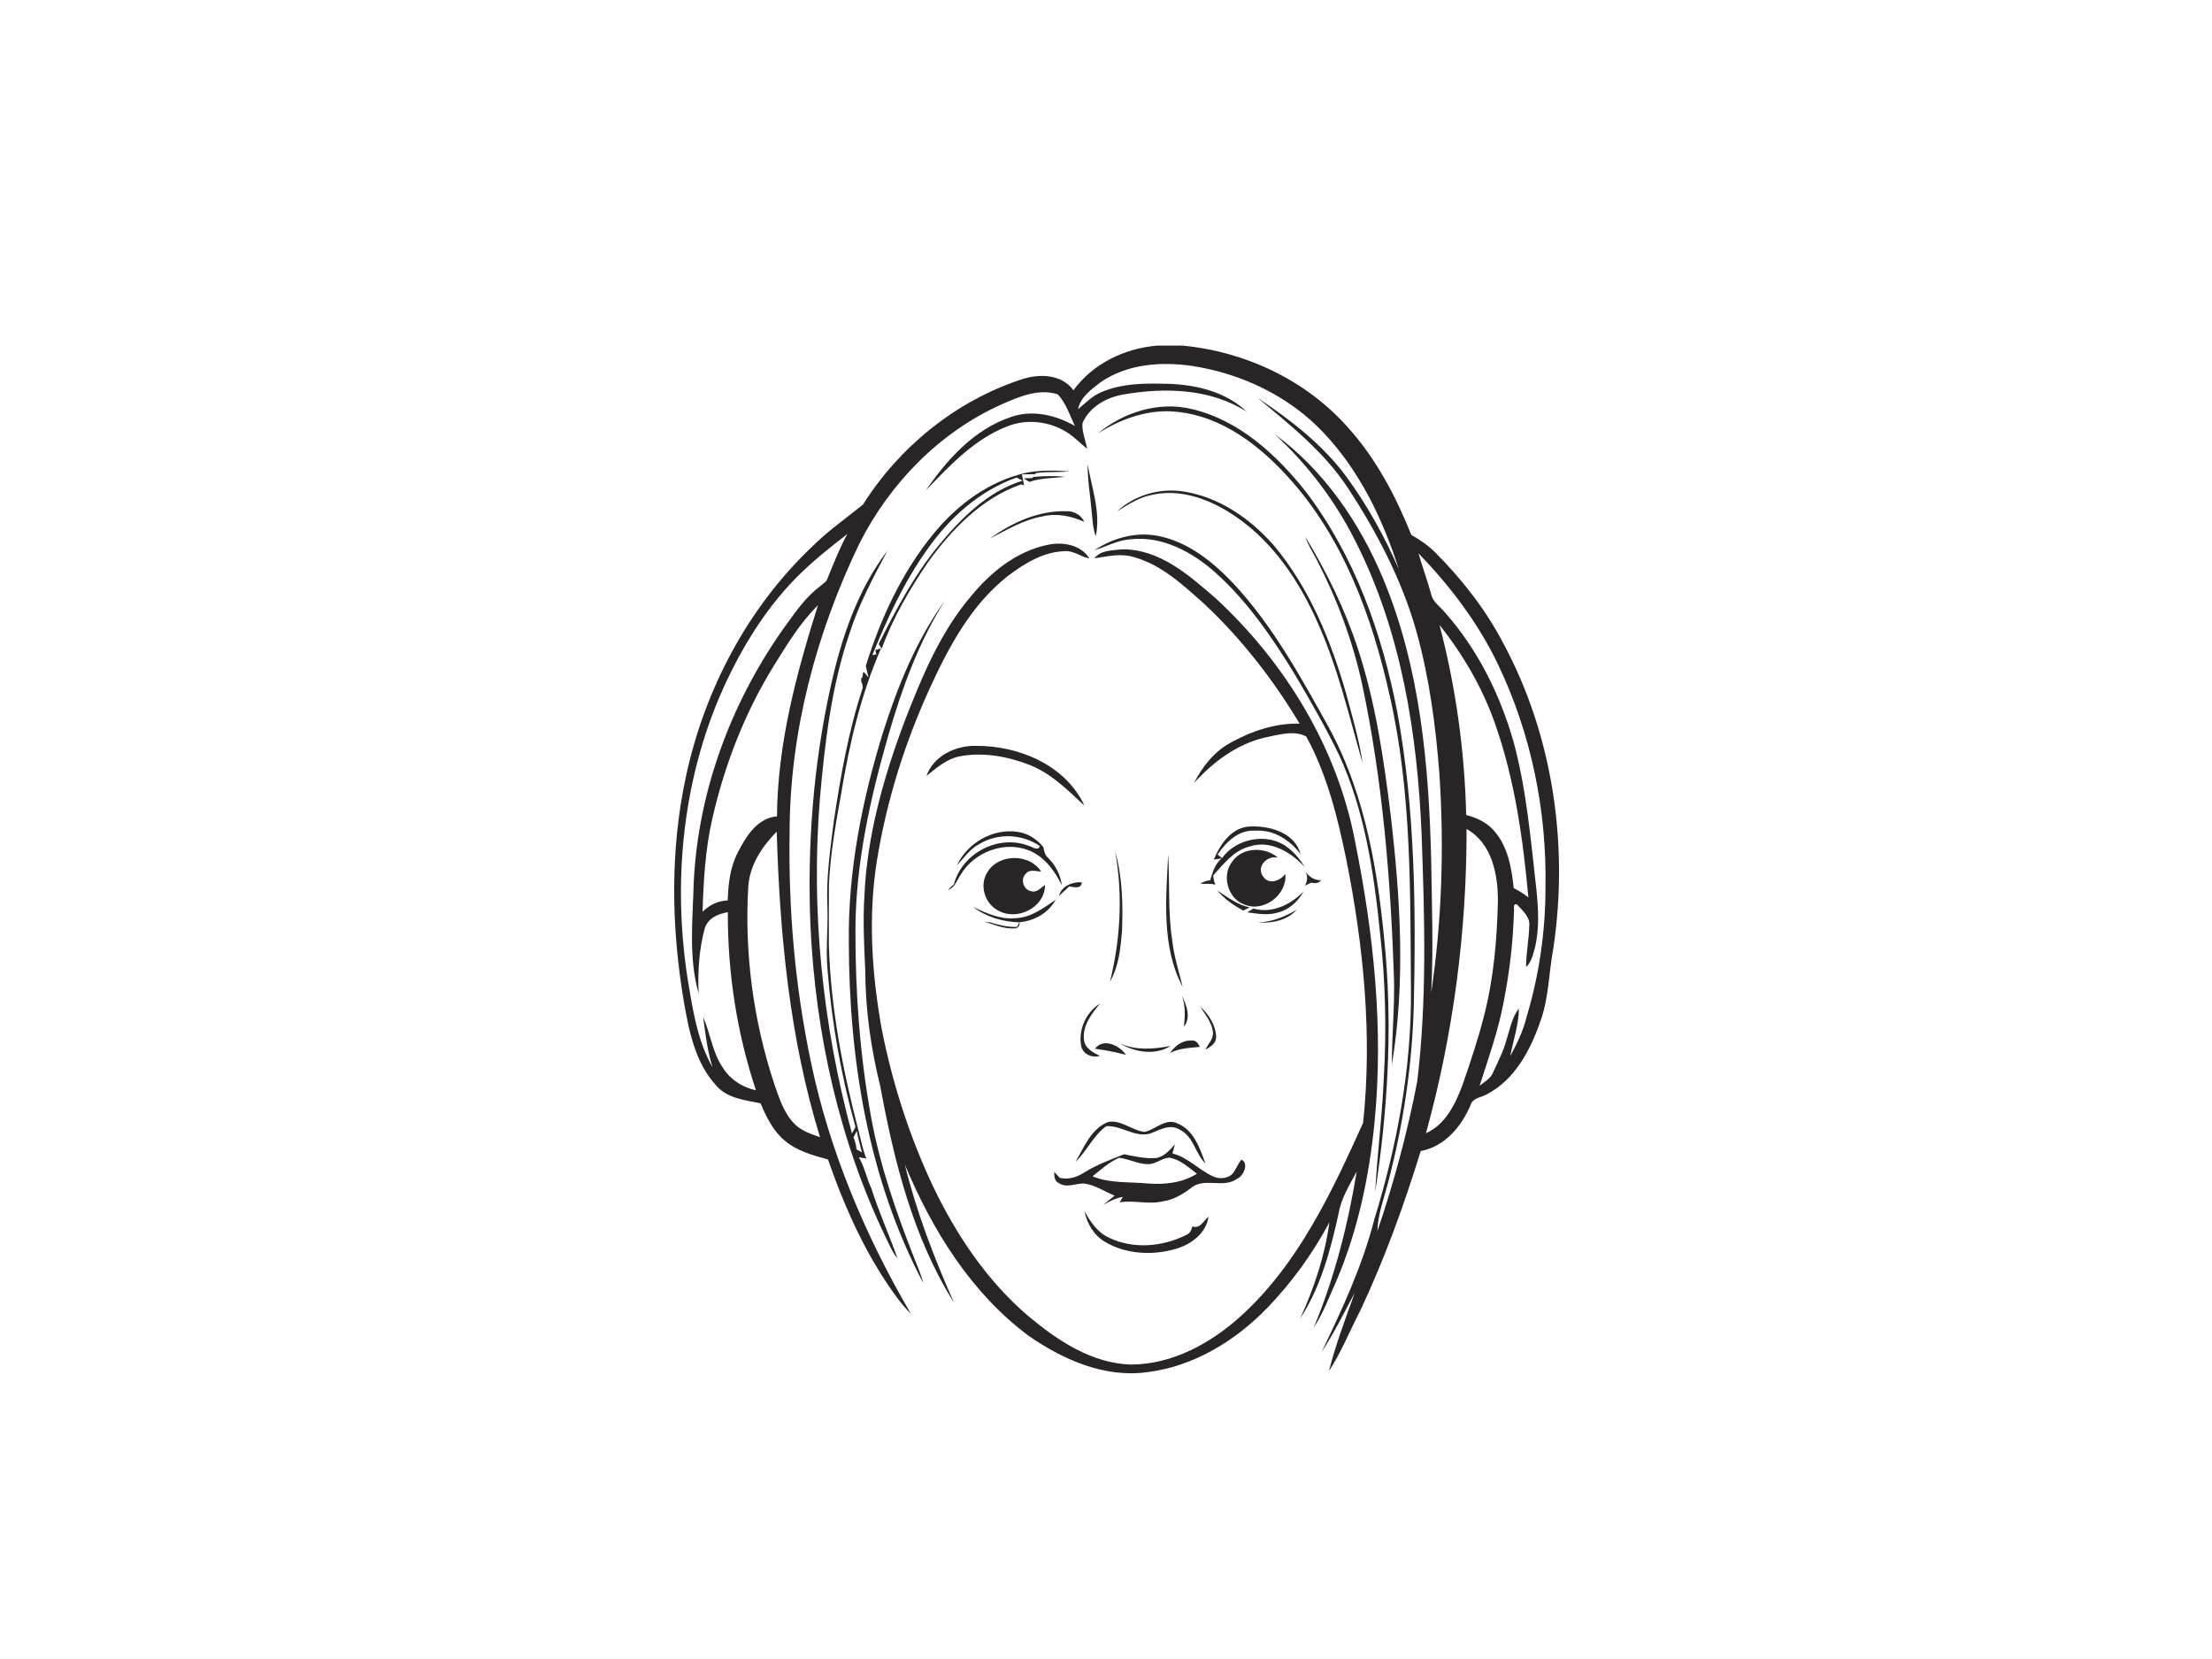 <?xml version="1.0" encoding="utf-8"?>
<!-- Generator: Adobe Illustrator 17.0.0, SVG Export Plug-In . SVG Version: 6.00 Build 0)  -->
<!DOCTYPE svg PUBLIC "-//W3C//DTD SVG 1.1//EN" "http://www.w3.org/Graphics/SVG/1.1/DTD/svg11.dtd">
<svg version="1.1" id="Layer_1" xmlns="http://www.w3.org/2000/svg" xmlns:xlink="http://www.w3.org/1999/xlink" x="0px" y="0px"
	 width="800px" height="600px" viewBox="0 0 800 600" enable-background="new 0 0 800 600" xml:space="preserve">
<path fill="#292526" d="M418.4,125h9.32c22.58,2.12,44.62,12.46,59.73,29.54c10.2,11.27,17.36,24.9,22.98,38.93
	c3.15,1.75,6.14,3.82,8.7,6.38c9.57,9.64,18.07,20.44,24.4,32.5c18.15,33.56,23.86,73.17,18.24,110.74
	c-1.65,8.71-1.58,17.76-4.64,26.18c-3.58,10.41-9.23,21.24-19.41,26.49c-2.06,1.23-5.16,1.26-5.89,3.97
	c-3.31,7.74-9.35,14.95-18.01,16.56c-6.05,19.63-13.07,39.01-21.81,57.61c-3.81,7.31-6.87,15.04-11.37,21.97
	c2.4-9.64,6-18.91,9.29-28.26c-3.86,7.17-7.45,14.52-11.94,21.35c7.48-15.52,14.77-31.27,19.07-48.01
	c8.15-26.54,13.36-54.15,13.24-81.97c-0.31-35.78,0.37-72.01-7.63-107.11c-6.34-28.67-16.85-57.53-36.97-79.51
	c-10.43-11.45-23.82-21.7-39.69-23.38c-10.31-1.24-20.46,2.39-29.07,7.84c9.38-7.71,22.12-11.82,34.15-8.87
	c17.03,4.01,30.55,16.48,41.15,29.83c17.65,23.19,27.63,51.34,33.1,79.73c6.46,35.07,6.78,70.92,5.97,106.47
	c-0.6,21.32-3.77,42.56-9.16,63.2c-1.51,5.99-3.85,11.86-4.01,18.12c6.01-17.73,10.9-35.84,14.43-54.23
	c3.55-29.5,2.65-59.29,1.59-88.91c-1.49-36.47-7.27-73.63-23.97-106.47c-7.26-14.53-17.23-27.61-29.14-38.64
	c17.79,13.08,30.67,31.91,39.13,52.13c13.41,32.09,16.59,67.27,17.42,101.71c0.23,16.02,0.86,32.07,0.02,48.08
	c3.88-26.1,4.7-52.65,2.97-78.96c-1.33-17.36-3.62-34.74-8.29-51.54c-5.24-18.57-14.25-35.87-24.8-51.95
	c-8.53-13.03-20.85-22.8-32.68-32.63c11.85,7.92,23.42,16.79,31.98,28.34c7.65,10.4,13.95,21.79,19.09,33.62
	c-5.72-18-14.16-35.62-27.28-49.43c-12.44-13.2-29.67-21.35-47.49-24.08c-11.21-1.64-23.51-0.72-33.06,5.9
	c-3.34,2.58-7.28,5.34-8.18,9.74c2.64-2.11,5-4.69,8.17-6.03c7.8-3.47,16.57-3.35,24.94-3.12c9.99,0.39,20.48,2.96,27.89,10.07
	c-13.11-8.41-29.52-8.81-44.43-6.26c-6.2,1.04-12.38,4.41-14.96,10.41c-0.26,3.17,1.16,6.18,1.68,9.27
	c-2.88-2.34-5.43-5.15-8.79-6.83c-6.17-3.32-13.74-3.9-20.25-1.22c-11.83,4.61-20.68,14.14-29.28,23.09
	c7.71-11.25,17.56-22.17,30.87-26.58c7.7-2.67,16.14-0.69,23.02,3.27c-1.85-3.89-3.18-8.26-6.18-11.43
	c-6.89-2.24-14.01,0.85-20.28,3.61c-22.47,10.04-40.53,28.61-51.53,50.47c-15.62,32.44-25.13,68.18-25.18,104.3
	c-0.46,27.89,1.95,55.85,7.72,83.15c6.71,32.13,19.62,62.73,36.15,91c-3.67-3.6-6.55-7.89-9.4-12.14
	c-8.82-13.52-15.3-28.43-20.57-43.65c-5.55-1.58-11.39-3.1-15.83-6.99c-4.12-3.5-6.51-8.48-8.59-13.35
	c-5.53-1.15-11.88-1.73-15.85-6.24c-7.76-8.25-10.01-19.87-11.9-30.65c-4.52-26.8-4.98-54.51,0.75-81.16
	c6.7-31.38,22.3-61.11,45.67-83.27c5.64-5.66,12.24-10.2,18.39-15.22c13.19-20.88,33.5-37.36,57-45.16
	c6.45-2.23,14.72-2.19,19.12,3.83C395.25,131.5,406.65,126.02,418.4,125 M289.48,207.43c-11.07,10.78-19.53,23.95-26.19,37.82
	c-16.66,34.63-20.54,74.62-14.02,112.26c1.63,9.78,3.46,19.8,8.44,28.52c-1.89-5.91-2.58-12.09-3.41-18.21
	c2.62,5.9,3.3,12.61,6.96,18.06c2.63,4.4,7.16,7.37,12.14,8.44c-6.91-20.74-10.25-42.56-10.17-64.41c-3.56,0.6-7.21,2.14-8.37,5.89
	c-2.04,7.61-2.55,15.61-2.19,23.48c-3.74-13.1-2.1-26.87-1.77-40.26c1.64-33.61,14.03-66.32,33.73-93.47
	c3.56-4.97,7.23-10.01,12.18-13.71c0.92-0.8,2.14-1.45,2.51-2.72c2.19-5.4,4.32-10.85,7.12-15.98
	C300.59,197.67,294.78,202.27,289.48,207.43 M513.03,200.12c1.41,4.99,3.22,9.86,4.6,14.86c0.6,2.8,3.21,4.37,4.91,6.48
	c11.91,13.39,20.05,29.85,24.91,47.03c4.71,17.45,6.18,35.54,8.23,53.44c0.7,7,1.1,14.2-0.62,21.09c-0.67,2.39-1.24,4.98-3.13,6.74
	c-0.02-4.95,1.01-9.83,1.14-14.77c0.46-3.3-2.44-5.67-4.43-7.87c-1.72-0.57-0.87,1.96-1.11,2.8c-0.3,10.81-1.59,21.6-3.67,32.21
	c-1.93,10.46-5.52,20.49-8.75,30.58c1.73-1.46,3.97-2.58,4.86-4.8c1.76-3.89,3.77-7.71,4.88-11.86c1.23-3.85,1.93-8.05,4.49-11.31
	c-0.05,5.9-2.07,11.48-3.13,17.21c2.38-4.45,4.64-9.01,5.84-13.94c4.59-15.25,6.92-31.13,6.89-47.05
	c0.52-27.75-5.17-55.68-17.2-80.73C534.63,225.3,524.46,211.99,513.03,200.12 M279.81,240.87c-10.5,17-17.79,35.87-22.22,55.32
	c-2.52,11.01-3.16,22.33-3.5,33.58c2.43-2.49,5.6-3.99,9.1-4.11c0.2-6,0.86-12.15,3.74-17.52c2.89-5.71,7.03-12.31,14.08-12.89
	c0.18-26.13,6.99-51.61,14.82-76.35C289.33,225.29,284.59,233.19,279.81,240.87 M520.61,226c5.89,22.43,9.1,45.57,9.66,68.75
	c3.8,1,7.55,2.71,10.13,5.78c4.98,5.66,6.3,13.43,7.05,20.68c1.89,0.91,3.67,2.04,5.31,3.37c-1.96-21.34-4.95-42.81-12.14-63.09
	C536.07,248.6,529.09,236.68,520.61,226 M530.4,299.81c0.07,37.12-4.8,74.25-14.68,110.04c7.22-3.24,10.79-10.88,13.38-17.9
	c2.81-8.2,5.59-16.43,7.69-24.85c3.45-13.42,4.61-27.31,4.95-41.13C541.79,316.31,539.6,304.92,530.4,299.81 M270.61,320.86
	c-1.39,24.03,1.85,48.31,9.41,71.16c1.82,5.12,3.45,10.64,7.44,14.56c2.47,2.49,5.9,3.55,9.12,4.7
	C285.57,375.54,282,338,280.91,300.77C275.54,306.21,271.04,313.01,270.61,320.86z"/>
<path fill="#292526" d="M394.71,183.94c-0.47-5.32-1.44-10.62-1.31-15.98c1.42,8.59,4.73,17.19,2.91,26
	C395.11,190.76,395.12,187.29,394.71,183.94z"/>
<path fill="#292526" d="M370.86,171.04c5.29-1.07,10.72-0.95,16.09-0.55c-4.1,0.39-8.24,0.02-12.32,0.61l-0.96,1.4
	c3.8-0.33,7.65-0.51,11.46-0.03c-4.29,0.5-8.7,0.35-12.82,1.82c-0.72-0.42-1.41-0.84-2.09-1.27l3.17-0.15l0.92-1.39
	c-1.18,0.02-3.54,0.07-4.72,0.09c0.25,1.32,0.5,2.64,0.78,3.96l-1.1-0.35c-14.18,4.97-25.09,16.28-33.69,28.22
	c-6.63,9.77-12.67,20.12-16.73,31.23c-0.37-0.57-0.72-1.14-1.06-1.72c6.2-12.36,12.73-24.69,21.53-35.46
	c8.19-9.95,17.91-19.76,30.55-23.62c-0.74-0.38-1.48-0.75-2.2-1.12c-13.29,4.71-24.18,14.42-32.19,25.83
	c-8.45,11.76-14.53,25.01-19.99,38.36l1.44-0.24l-0.35-1.57c0.51-0.14,1.52-0.41,2.03-0.55c-7.25,16.69-11.44,34.5-14.38,52.41
	c-1.98,10.92-3.92,21.89-4.44,33c0,7.32-0.05,14.64-0.02,21.96c0.67,22.72,5.04,45.17,10.75,67.12c0.89,3.33,1.47,6.77,2.83,9.97
	c-0.93-0.15-1.84-0.3-2.75-0.46c2.1,3.49,2.81,7.58,4.53,11.25c2.74,8.59,6.45,16.82,9.48,25.31c-1.89-2.2-2.96-4.92-4.22-7.47
	c-16.9-35.06-25.45-73.79-27.26-112.56c-1.24-28.9,0.97-58,7.18-86.27c3.86-17.57,9.64-35.22,20.68-49.67
	c-5.2,9.7-10.4,19.47-13.77,30c-6.58,19.26-8.92,39.64-10.7,59.82c-3.29,40.6,0.97,81.69,11.59,120.97c0.43-0.76,0.87-1.52,1.3-2.28
	c-5.18-18.46-8.55-37.45-10.09-56.56c-0.74-7.68,0.19-15.37-0.07-23.06c-0.52-10.46,1.02-20.86,2.33-31.21
	c2.46-16.23,5.28-32.5,10.47-48.11c-0.05-0.38-0.16-1.12-0.22-1.5l-0.35-0.57c-0.01-0.31-0.02-0.93-0.02-1.24l0.44-0.43
	c0.07-0.46,0.19-1.38,0.26-1.84l0.36,0.03c0.4,0.46,1.18,1.38,1.58,1.84c-0.3-1.38-0.63-2.76-0.97-4.13
	c5.35-17.24,13.11-34.02,24.66-48.03C346.29,182.49,357.66,174.08,370.86,171.04 M314.23,240.3
	C314.83,240.93,314.83,240.93,314.23,240.3 M308.68,411.33c0.6,1.4,0.97,2.86,1.1,4.38c0.49,0.26,1.47,0.79,1.95,1.05
	c-0.69-2.56-1.37-5.11-1.84-7.71C309.46,409.8,309.06,410.56,308.68,411.33z"/>
<path fill="#292526" d="M403.96,184.98c6.39-5.94,15.5-8.59,24.1-7.22c12.89,1.98,24.19,9.87,32.65,19.51
	c12.94,15.47,20.67,34.53,26.19,53.74c2.2,8.28,4.68,16.55,5.91,25.05c-4.92-17.24-9-34.83-16.42-51.23
	c-6.55-14.67-15.84-28.62-29.25-37.84c-8.67-6.03-19.5-10.36-30.17-8.09C412.15,179.72,408.03,182.45,403.96,184.98z"/>
<path fill="#292526" d="M358,194.77c8.11-5.88,17.83-10.26,28.03-9.87c2.63-0.02,5,1.48,6.13,3.85c-4.72-2.14-10.01-3.25-15.13-1.98
	C370.15,187.99,364.12,191.63,358,194.77z"/>
<path fill="#292526" d="M395.85,198.98c6.74-4.5,15.16-6.78,23.21-5.11c10.75,2.15,19.59,9.37,26.98,17.11
	c14.31,15.34,24.42,33.91,34.55,52.11c13.66,25.13,18.09,53.92,20.54,82.05c2.39,28.65,0.62,57.53-3.77,85.9
	c0.72-13.7,2.56-27.34,3.1-41.06c1.04-17.64,0.62-35.36-1.39-52.92c-2.22-21.84-5.56-44.01-14.83-64.12
	c-4.74-9.76-10.15-19.19-15.66-28.54c-8.27-13.6-17.39-27-29.37-37.64c-8.26-7.23-18.94-12.99-30.24-11.73
	C404.32,195.31,400.21,197.64,395.85,198.98z"/>
<path fill="#292526" d="M472.08,194.12c7.84,12.91,14.51,26.57,19.17,40.96c6.32,19.42,9.26,39.72,11.74,59.94
	c3.47,29.83,5.38,60.29,0.39,90.05c0-10.68,1.1-21.35,0.75-32.04c-1.2-35.26-4.09-70.59-11.41-105.16
	c-3.42-15.94-9.18-31.33-16.69-45.78C474.65,199.47,473,196.96,472.08,194.12z"/>
<path fill="#292526" d="M351.36,215.41c7.11-8.62,16.41-16.09,27.58-18.37c5.34-1.16,12-0.08,15.05,4.93
	c-3.08-0.57-5.66-2.91-8.93-2.63c-7.74,0.21-14.64,4.48-20.62,9.03c-13.26,10.44-21.37,25.68-28.26,40.74
	c-8.99,19.7-15.53,40.56-19,61.95c-3.26,20.17-1.92,40.83,1.66,60.87c3.83,19.56,9.96,38.7,18.42,56.75
	c8.46,17.74,19.65,34.54,34.71,47.36c10.53,8.79,22.88,17.06,37.07,17.47c15.05-0.06,28.98-7.75,39.87-17.66
	c20.68-18.82,32.75-44.72,44.07-69.74c3.37-31.75,0.18-63.92-6.05-95.13c-3.14-15.33-6.97-30.8-14.51-44.63
	c-4.56-2.37-10.07-0.57-14.83,0.36c-10.21,2.36-18.79,8.83-25.74,16.45c2.97-5.8,7.15-11.22,12.95-14.4
	c7.65-4.32,16.34-7.26,25.22-7.05c-9.51-15.85-20.96-30.63-34.46-43.29c-7.64-6.76-15.46-14.21-25.57-16.96
	c-4.7-1.44-9.5-0.23-14.18,0.47c2.29-3.05,6.74-2.88,10.19-3.26c13.39-0.07,24.01,9.35,33.54,17.6
	c25.13,23.18,43.98,53.9,50.46,87.68c6.79,33.47,10.47,67.88,7.11,101.99c-1.91,19.62-6.05,39.18-13.81,57.37
	c-2.58,5.64-4.66,11.57-8.14,16.76c7.51-18.02,12.35-37.13,15.51-56.36c-2.61,4.87-5.63,9.69-6.57,15.23
	c-2.86,13.18-6.48,26.52-13.87,37.97c5.01-11.09,8.96-22.79,10.57-34.87c-5.98,11.29-13.59,21.73-22.43,30.94
	c-11.59,11.98-26.7,21.21-43.45,23.28c-15.42,2.15-30.52-4.55-42.92-13.16c-20.82-15.49-34.88-38.3-44.76-61.94
	c4.23,17.22,10.6,33.8,17.78,49.97c-14.79-23.55-21.64-51.06-26.63-78.15c-3.4-13.72-5.42-27.81-5.45-41.96
	c-0.44-8.98-0.87-17.98-0.32-26.97c0.94-21.89,7-43.19,14.69-63.57C333.49,244.6,340.14,228.48,351.36,215.41z"/>
<path fill="#292526" d="M319.45,264.56c5.32-16.67,12.05-33.2,22.35-47.45c-9.48,14.98-15.59,31.78-20.49,48.74
	c-6.58,22.81-11.81,46.28-11.93,70.12c-0.06,22.8,1.58,45.64,5.67,68.08c3.2,17.55,9.09,34.47,15.62,51.03
	c1.13,2.95,2.47,5.84,3.24,8.93c-19.9-37.62-26.83-80.78-26.92-122.96C306.64,315.06,311.79,289.3,319.45,264.56z"/>
<path fill="#292526" d="M335.05,280.64c2.58-7.31,10.54-11.04,17.92-10.89c15.44-0.11,32.45,6.94,39.23,21.63
	c-6.02-5.62-12-11.66-19.83-14.73c-7.97-3.11-16.85-4.72-25.34-3.11C342.34,274.51,338.66,277.72,335.05,280.64z"/>
<path fill="#292526" d="M438.99,310.89c2.29-5.55,6.42-11.71,13.06-11.98c7.12-0.34,16.27,2.2,18.32,10
	c-3.86-5.14-9.74-8.93-16.39-8.48c-5.99-0.41-10.54,4.04-13.62,8.63c0.52,0.42,1.06,0.84,1.61,1.26c5.15-7.14,16.5-9.37,23.64-3.89
	c2.62,1.91,4.61,4.53,6.36,7.25c-4.98-5.43-12.56-10.09-20.13-7.51c-5.69,1.46-9.25,6.31-13.04,10.37c0.04,1.18,0.3,2.34,0.77,3.44
	c-1.79-0.57-3.69-0.25-5.5-0.31c1.07-0.75,2.27-1.19,3.6-1.3c0.9-2.86,1.71-5.92,4.16-7.91
	C441.12,310.57,439.7,310.78,438.99,310.89z"/>
<path fill="#292526" d="M346.06,313.01c3.77-8.12,12.99-13.5,21.94-12.16c3.7,0.51,7.02,2.62,9.34,5.52
	c0.34,1.33,0.49,2.89,1.67,3.83c2.7,2.65,4.54,6.15,5.01,9.92c-2.57-5.15-6.2-10.18-11.68-12.48c-8.94-3.72-20.03,0.48-24.89,8.7
	c-1.37,1.95-2.09,4.7-4.59,5.51c0.68-0.72,1.4-1.41,2.15-2.08c2.97-11.27,16.12-18.09,27.01-13.87c1.23,0.29,3.5,2.11,4.06,0.07
	c-6.41-4.37-15.17-4.78-21.83-0.75C350.8,306.99,348.64,310.27,346.06,313.01z"/>
<path fill="#292526" d="M401.44,355.02c3.82-15.37,4.67-31.5,1.88-47.11c2.66,9.46,2.86,19.39,2.45,29.14
	C405.23,343.17,404.57,349.61,401.44,355.02z"/>
<path fill="#292526" d="M445.67,311.6c3.63-5.31,11.91-5.45,16.53-1.4c-3.86-1.05-8.07,3.32-5.36,6.83c2.11,3.13,6.08,1.49,8.04-0.9
	c0.64,7.55-7.91,14.01-14.9,10.98C444,324.96,441.72,316.52,445.67,311.6z"/>
<path fill="#292526" d="M422.48,309.02c0.62,10.31-0.14,20.71,1.46,30.96c0.61,5.79,2.42,11.34,3.79,16.98
	C419.94,342.21,421.74,325.05,422.48,309.02z"/>
<path fill="#292526" d="M357.18,315.32c4.05-6.64,15.23-6.7,19.36-0.09c-1.83-0.09-4.12-0.98-5.49,0.72
	c-2.18,1.94-0.92,5.95,1.95,6.39c2,0.59,3.46-1.3,4.96-2.29c-0.04,8.3-10.33,13.25-17.16,9.14
	C356,326.62,354.12,319.9,357.18,315.32z"/>
<path fill="#292526" d="M472.05,315.07c1.3,2.01,3.22,3.32,5.73,3.26c-0.91,1.24-2.28,1.16-3.6,0.91c-0.56,0.27-1.69,0.8-2.25,1.07
	C472.94,318.63,473.02,316.78,472.05,315.07z"/>
<path fill="#292526" d="M382.99,323.99c0.9-3.48,4.89-5.18,8.26-4.89c-0.18,2.57-2.9,1.71-4.58,1.49
	C385.45,321.73,384.24,322.89,382.99,323.99z"/>
<path fill="#292526" d="M440.29,322.08c3.7,2.38,7.24,5.23,11.69,6.07c-0.79,0.4-1.58,0.8-2.35,1.18
	C446.15,327.42,442.83,325.16,440.29,322.08z"/>
<path fill="#292526" d="M453.32,328.59c6.8,1.92,13.45-1.43,18.15-6.17c-2.01,3.65-5.37,6.66-9.47,7.66
	c-3.58,1.07-7.33,0.34-10.93-0.12C451.8,329.49,452.55,329.03,453.32,328.59z"/>
<path fill="#292526" d="M367.04,332.08c5.66-0.1,10.31-3.62,14.76-6.7c-2.59,4.79-7.71,7.7-13.06,8.14
	c0.08,1.34-0.44,2.08-1.57,2.23c-3.89,0.36-7.55-1.35-11.2-2.43c0.75,0.09,1.51,0.2,2.28,0.31c3.11,0.95,6.35,1.75,9.64,1.58
	l0.77-1.63c-5.93-0.17-11.9-1.92-16.67-5.5C356.73,330.22,361.67,332.58,367.04,332.08z"/>
<path fill="#292526" d="M454.95,333.62c5.06-0.15,9.74-2.07,14.04-4.61C465.52,332.91,459.95,334,454.95,333.62z"/>
<path fill="#292526" d="M427.37,360c1.76,3.44,3.47,7.9,0.82,11.36C428.55,367.54,428.85,363.65,427.37,360z"/>
<path fill="#292526" d="M391,378.12c-1.03-5.78,1.82-12.08,6.83-15.16c-3.06,3.71-6.42,8.01-5.79,13.14
	c0.32,3.04,3.31,4.59,5.75,5.78C394.92,382.72,391.52,381.25,391,378.12z"/>
<path fill="#292526" d="M434.11,364.01c3.01,2.92,5.67,6.81,5.72,11.14c-0.07,2.27-2.12,3.48-3.87,4.47
	c0.94-2.12,3.08-3.96,2.69-6.47C438.25,369.63,435.81,366.96,434.11,364.01z"/>
<path fill="#292526" d="M423.14,380.83c1.82-2.59,4.51-4.73,7.86-4.48c1.55-0.27,2.35,1.12,2.95,2.27
	C430.26,378.97,426.51,379.11,423.14,380.83z"/>
<path fill="#292526" d="M396.02,379.29c3.03-4.08,8.9-1.15,11.23,2.21C403.55,380.54,399.8,379.8,396.02,379.29z"/>
<path fill="#292526" d="M405.02,377.35c5.81,2.63,12.26,2.12,18.35,0.91C417.84,381.83,410.42,380.59,405.02,377.35z"/>
<path fill="#292526" d="M400.81,405.77c4.72-0.86,8.59,3.1,13.13,3.61c4.06-0.87,7.66-5.25,12.04-3.02
	c5.84,2.44,7.97,8.96,9.98,14.42c-3.75-3.63-4.29-9.89-9.36-12.24c-3.55-2.23-7.31,0.21-10.69,1.44
	c-5.53,1.51-10.37-3.03-15.81-2.68c-4.68,3.36-6.99,8.93-11.09,12.88C392.09,414.86,394.64,408.15,400.81,405.77z"/>
<path fill="#292526" d="M418.07,418.82c2.95-0.45,5-2.86,6.87-4.97c-0.23,0.83-0.68,2.49-0.91,3.32c5.75,1.41,9.74,6.21,15.09,8.45
	c2.29,0.92,5.33,0.56,6.94-1.47c1.03-1.55,1.76-3.28,2.9-4.76c2.77,1.27,0.89,5.88-1.55,6.94c-5.09,3.66-12.01-0.76-16.79,3.43
	c-3,2.22-6.29,4.21-10.06,4.71c-5.16,1.28-10.41-0.51-15.6,0.37c0.28-0.49,0.84-1.48,1.12-1.97c-2.56,0.45-4.89,1.6-7.09,2.93
	c1.33-1.17,2.74-2.26,4.14-3.37c-3.67-1.5-7.06-3.88-11.06-4.39c-3.02-0.13-6.26,1.75-9.06-0.13c-1.73-0.65-1.7-2.56-1.75-4.09
	c0.69,0.7,1.37,1.42,2.03,2.16c3,0.75,6.1-0.19,8.64-1.82c4.56-2.85,9.62-4.75,14.61-6.7C410.33,418.2,414.17,419.12,418.07,418.82
	 M395.14,425.44c6.32,2.62,13.25,1.93,19.91,2.58c6.11,0.47,12.53-0.18,17.82-3.52c-3.06-2.33-6.07-5.19-10.01-5.82
	c-2.76,0.16-4.96,2.47-7.78,2.36c-3.61-0.05-6.84-1.96-10.39-2.3C401.12,420.33,398.14,422.98,395.14,425.44z"/>
<path fill="#292526" d="M392.2,437.99c2.14,3.9,4.76,7.8,8.98,9.68c8.69,4.18,19.29,3.26,27.77-1.01c1.39-0.48,1.93-1.82,2.31-3.13
	c2.73,1.09,4.05-2.11,5.83-3.51c-0.86,5.96-6.2,9.99-11.66,11.59c-8.36,2.5-17.96,2.09-25.61-2.37
	C395.68,446.89,393.14,442.57,392.2,437.99z"/>
<path fill="#9F9E9E" d="M348.31,325.2C348.86,325.7,348.86,325.7,348.31,325.2z"/>
</svg>
